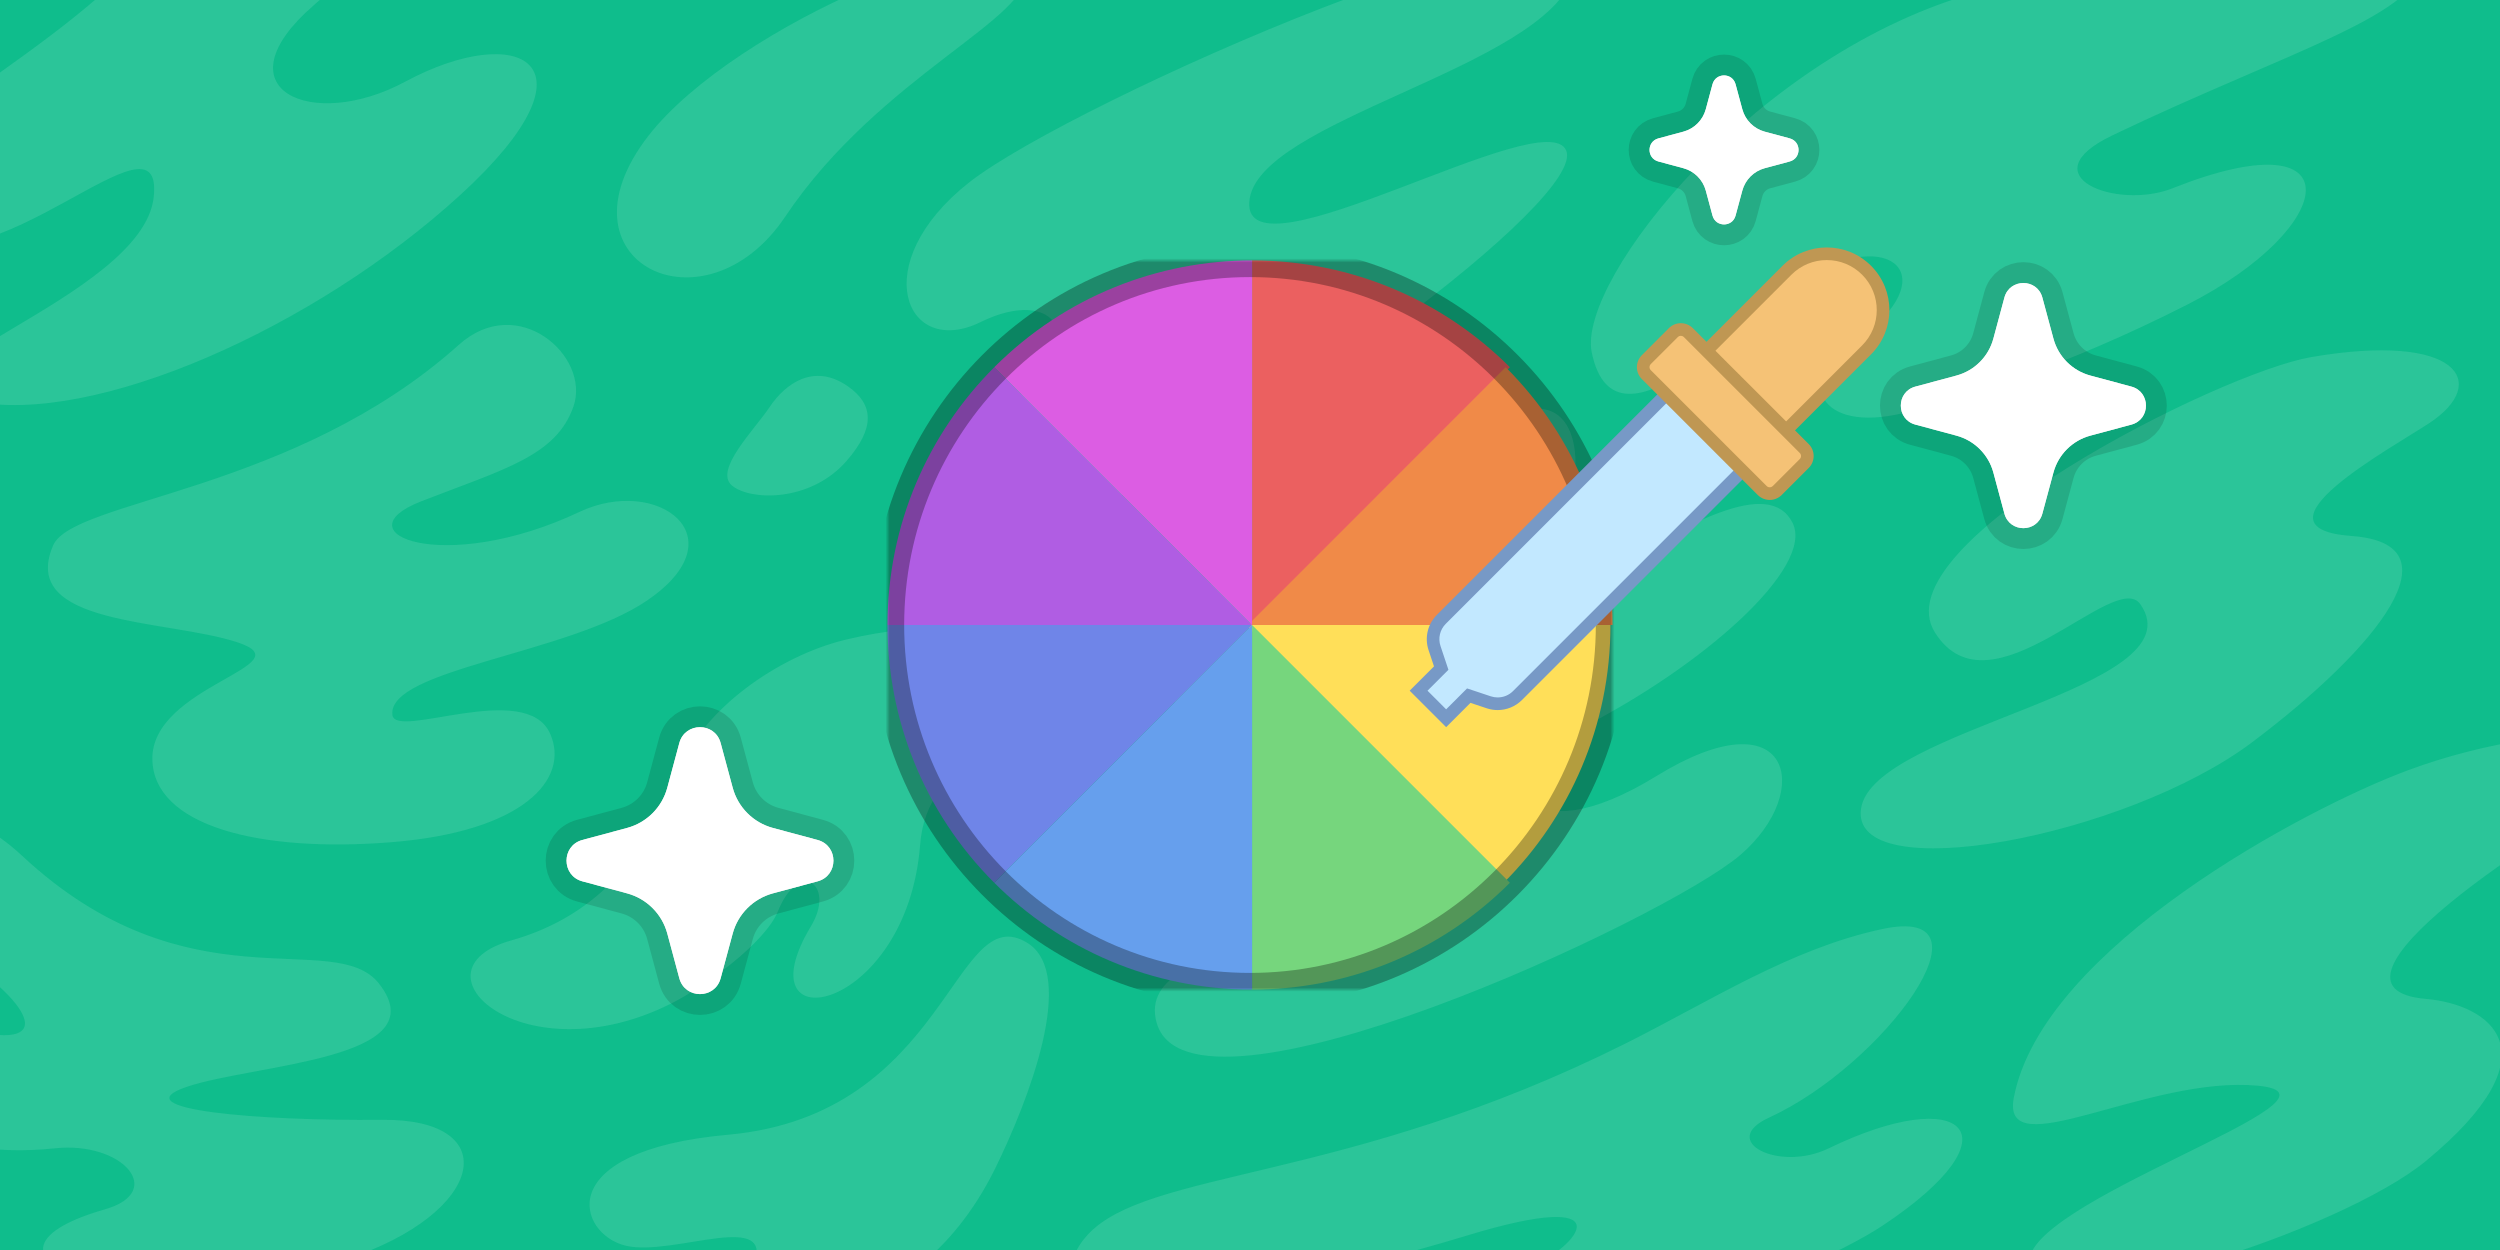 <?xml version="1.0" encoding="UTF-8" standalone="no"?>
<!DOCTYPE svg PUBLIC "-//W3C//DTD SVG 1.1//EN" "http://www.w3.org/Graphics/SVG/1.1/DTD/svg11.dtd">
<!-- Created with Vectornator (http://vectornator.io/) -->
<svg height="300.0pt" stroke-miterlimit="10" style="fill-rule:nonzero;clip-rule:evenodd;stroke-linecap:round;stroke-linejoin:round;" version="1.1" viewBox="0 0 600 300" width="600.0pt" xml:space="preserve" xmlns="http://www.w3.org/2000/svg" xmlns:xlink="http://www.w3.org/1999/xlink">
<rect x="0" y="0" width="600" height="300" fill="#333333" stroke="none"/>
<defs>
<path d="M213.002 150C213.002 101.676 251.952 62.502 300 62.502C348.048 62.502 386.998 101.676 386.998 150C386.998 198.324 348.048 237.498 300 237.498C251.952 237.498 213.002 198.324 213.002 150Z" id="Fill"/>
</defs>
<clipPath id="ArtboardFrame">
<rect height="300" width="600" x="0" y="0"/>
</clipPath>
<g clip-path="url(#ArtboardFrame)" id="g">
<path d="M2e-05 300L2e-05 0L600 0C600 0 600 131.55 600 186C600 228.628 600 300 600 300L2e-05 300Z" fill="#0fbd8c" fill-rule="nonzero" opacity="1" stroke="none"/>
<g opacity="1">
<path d="M377.769-6.183C370.871 16.421 301.084 28.779 299.821 48.493C298.557 68.209 370.698 24.486 375.858 36.069C381.018 47.654 301.354 106.167 259.192 123.272C233.786 133.578 213.743 119.013 242.995 96.47C262.566 81.388 253.355 68.428 235.348 77.293C217.34 86.159 207.76 63.295 232.637 43.755C257.514 24.215 385.572-31.764 377.769-6.183ZM188.434 52.019C169.115 80.842 132.183 62.861 155.591 32.636C176.305 5.896 242.835-21.818 246.086-6.935C248.473 3.995 211.162 18.105 188.434 52.019ZM29.561-6.155C61.01-36.664 87.575-66.399 106.282-65.479C125.719-64.523 108.358-27.325 75.355 1.211C51.972 21.429 74.807 31.688 97.231 19.617C124.329 5.029 145.452 14.79 110.479 46.776C75.506 78.763 22.402 102.301-6.564 96.266C-35.528 90.231 34.122 71.798 36.886 47.382C39.601 23.39-2.64 71.824-24.665 55.712C-46.042 40.075 0.352 22.179 29.562-6.155L29.561-6.155ZM382.017 84.552C378.466 67.18 421.812 12.446 474.969-1.984C528.401-16.489 578.637-22.13 580.793-9.584C582.932 2.888 549.043 12.309 506.943 32.494C486.588 42.252 508.123 50.476 521.374 45.204C565.202 27.772 561.778 54.412 524.774 73.194C495.859 87.871 471.402 95.57 456.913 99.102C435.899 104.225 431.519 90.652 443.517 82.993C466.935 68.042 455.674 54.242 434.711 65.843C421.433 73.191 387.763 112.649 382.017 84.552ZM362.46 99.48C374.886 94.506 378.11 103.623 378.11 110.988C378.11 118.356 365.682 121.117 358.776 116.974C351.871 112.831 353.806 102.942 362.46 99.48L362.46 99.48ZM12.756 130.901C17.496 119.932 70.628 118.179 110.137 82.747C124.352 69.999 141.776 85.571 137.64 97.521C133.506 109.471 120.872 112.62 101.096 120.309C81.323 127.998 106.467 138.247 139.094 122.851C157.757 114.046 177.754 128.889 155.219 144.175C136.384 156.951 92.984 160.614 94.17 171.573C94.826 177.659 126.331 163.018 132.056 176.139C136.815 187.043 125.537 199.574 94.023 202.118C61.916 204.71 36.946 198.107 36.573 182.334C36.149 164.478 73.818 159.639 56.893 154.119C39.874 148.571 4.403 150.239 12.756 130.902L12.756 130.901ZM203.452 92.69C209.797 97.102 209.994 102.729 203.25 110.535C194.506 120.658 179.914 120.187 175.628 116.485C171.343 112.783 181.031 103.196 184.73 97.673C188.43 92.151 195.282 87.01 203.452 92.69ZM203.062 153.502C240.682 144.508 261.85 159.586 253.424 169.887C244.322 181.011 222.536 180.986 220.825 202.765C217.625 243.517 177.539 250.728 194.644 222.278C200.635 212.31 191.837 205.994 186.68 218.738C183.566 226.429 168.798 236.984 160.994 240.887C125.574 258.596 97.333 232.866 122.667 225.716C139.151 221.063 153.961 209.874 163.421 184.249C168.46 170.594 186.538 157.453 203.062 153.502L203.062 153.502ZM90.97 236.083C105.23 254.314 61.176 255.332 44.907 260.809C28.637 266.286 62.164 269.066 91.659 268.76C121.156 268.453 116.692 291.106 83.167 302.203C31.659 319.25-14.257 301.547 25.212 290.236C39.932 286.015 29.469 273.84 13.13 275.596C-17.724 278.913-40.593 263.684-35.401 251.787C-29.541 238.36-15.041 247.399-0.377 248.402C14.286 249.407 1.594 235.034-17.394 225.138C-50.008 208.14-22.724 179.227 5.282 205.365C45.183 242.606 80.293 222.433 90.969 236.083L90.97 236.083ZM238.911 280.28C217.856 323.275 174.627 319.051 180.696 304.375C186.764 289.699 161.801 301.655 150.238 298.979C138.676 296.306 131.82 276.206 174.753 272.338C227.648 267.568 228.885 215.392 246.549 226.287C258.696 233.776 246.716 264.343 238.911 280.281L238.911 280.28ZM554.693 85.707C589.957 79.646 597.767 91.789 583.085 101.508C573.981 107.536 538.527 126.762 564.421 128.645C590.318 130.529 571.018 155.15 540.606 178.071C510.195 200.993 443.754 213.376 446.657 194.045C449.562 174.715 527.801 165.44 513.712 145.04C507.593 136.179 477.666 172.929 464.38 151.784C451.093 130.638 532.586 89.504 554.692 85.707L554.693 85.707ZM325.17 121.931C336.426 112.402 359.446 126.163 338.74 145.047C333.947 149.418 321.628 153.604 328.988 157.918C351.223 170.951 418.992 103.253 430.203 125.463C435.593 136.143 408.565 160.027 379.063 174.947C357.284 185.961 365.225 206.139 397.55 186.258C429.876 166.376 435.58 189.811 417.673 205.192C399.767 220.571 285.365 273.837 277.571 245.371C271.504 223.232 335.421 227.287 327.467 212.983C321.628 202.487 277.176 230.357 261.441 212.257C246.212 194.744 303.216 183.141 299.566 172.64C296.684 164.354 269.407 176.029 268.879 155.744C268.471 140.023 297.927 144.987 325.169 121.931L325.17 121.931ZM483.315 263.456C490.158 227.459 553.563 193.9 577.89 184.877C616.167 170.685 656.164 175.416 633.585 187.028C611.007 198.642 551.657 237.099 582.204 239.738C597.239 241.037 614.232 252.191 582.204 278.644C561.874 295.438 491.017 318.644 487.147 303.806C483.277 288.967 568.428 263.16 541.98 260.578C515.532 257.998 480.117 280.289 483.315 263.456ZM389.946 250.535C410.606 240.208 429.712 227.701 451.706 222.98C480.389 216.824 452.098 255.634 424.563 268.225C412.231 273.863 426.998 281.378 438.865 275.617C471.112 259.963 485.137 271.989 451.836 294.136C443.557 299.643 417.977 312.68 386.917 316.662C355.561 320.685 356.376 309.141 366.079 304.814C380.032 298.592 389.59 285.103 352.18 296.496C285.306 316.861 245.691 313.47 260.915 296.496C275.134 280.645 323.071 283.961 389.946 250.535Z" fill="#ffffff" fill-opacity="0.733" fill-rule="evenodd" opacity="0.1" stroke="none"/>
<path d="M377.769-6.183C370.871 16.421 301.084 28.779 299.821 48.493C298.557 68.209 370.698 24.486 375.858 36.069C381.018 47.654 301.354 106.167 259.192 123.272C233.786 133.578 213.743 119.013 242.995 96.47C262.566 81.388 253.355 68.428 235.348 77.293C217.34 86.159 207.76 63.295 232.637 43.755C257.514 24.215 385.572-31.764 377.769-6.183ZM188.434 52.019C169.115 80.842 132.183 62.861 155.591 32.636C176.305 5.896 242.835-21.818 246.086-6.935C248.473 3.995 211.162 18.105 188.434 52.019ZM29.561-6.155C61.01-36.664 87.575-66.399 106.282-65.479C125.719-64.523 108.358-27.325 75.355 1.211C51.972 21.429 74.807 31.688 97.231 19.617C124.329 5.029 145.452 14.79 110.479 46.776C75.506 78.763 22.402 102.301-6.564 96.266C-35.528 90.231 34.122 71.798 36.886 47.382C39.601 23.39-2.64 71.824-24.665 55.712C-46.042 40.075 0.352 22.179 29.562-6.155L29.561-6.155ZM382.017 84.552C378.466 67.18 421.812 12.446 474.969-1.984C528.401-16.489 578.637-22.13 580.793-9.584C582.932 2.888 549.043 12.309 506.943 32.494C486.588 42.252 508.123 50.476 521.374 45.204C565.202 27.772 561.778 54.412 524.774 73.194C495.859 87.871 471.402 95.57 456.913 99.102C435.899 104.225 431.519 90.652 443.517 82.993C466.935 68.042 455.674 54.242 434.711 65.843C421.433 73.191 387.763 112.649 382.017 84.552ZM362.46 99.48C374.886 94.506 378.11 103.623 378.11 110.988C378.11 118.356 365.682 121.117 358.776 116.974C351.871 112.831 353.806 102.942 362.46 99.48L362.46 99.48ZM12.756 130.901C17.496 119.932 70.628 118.179 110.137 82.747C124.352 69.999 141.776 85.571 137.64 97.521C133.506 109.471 120.872 112.62 101.096 120.309C81.323 127.998 106.467 138.247 139.094 122.851C157.757 114.046 177.754 128.889 155.219 144.175C136.384 156.951 92.984 160.614 94.17 171.573C94.826 177.659 126.331 163.018 132.056 176.139C136.815 187.043 125.537 199.574 94.023 202.118C61.916 204.71 36.946 198.107 36.573 182.334C36.149 164.478 73.818 159.639 56.893 154.119C39.874 148.571 4.403 150.239 12.756 130.902L12.756 130.901ZM203.452 92.69C209.797 97.102 209.994 102.729 203.25 110.535C194.506 120.658 179.914 120.187 175.628 116.485C171.343 112.783 181.031 103.196 184.73 97.673C188.43 92.151 195.282 87.01 203.452 92.69ZM203.062 153.502C240.682 144.508 261.85 159.586 253.424 169.887C244.322 181.011 222.536 180.986 220.825 202.765C217.625 243.517 177.539 250.728 194.644 222.278C200.635 212.31 191.837 205.994 186.68 218.738C183.566 226.429 168.798 236.984 160.994 240.887C125.574 258.596 97.333 232.866 122.667 225.716C139.151 221.063 153.961 209.874 163.421 184.249C168.46 170.594 186.538 157.453 203.062 153.502L203.062 153.502ZM90.97 236.083C105.23 254.314 61.176 255.332 44.907 260.809C28.637 266.286 62.164 269.066 91.659 268.76C121.156 268.453 116.692 291.106 83.167 302.203C31.659 319.25-14.257 301.547 25.212 290.236C39.932 286.015 29.469 273.84 13.13 275.596C-17.724 278.913-40.593 263.684-35.401 251.787C-29.541 238.36-15.041 247.399-0.377 248.402C14.286 249.407 1.594 235.034-17.394 225.138C-50.008 208.14-22.724 179.227 5.282 205.365C45.183 242.606 80.293 222.433 90.969 236.083L90.97 236.083ZM238.911 280.28C217.856 323.275 174.627 319.051 180.696 304.375C186.764 289.699 161.801 301.655 150.238 298.979C138.676 296.306 131.82 276.206 174.753 272.338C227.648 267.568 228.885 215.392 246.549 226.287C258.696 233.776 246.716 264.343 238.911 280.281L238.911 280.28ZM554.693 85.707C589.957 79.646 597.767 91.789 583.085 101.508C573.981 107.536 538.527 126.762 564.421 128.645C590.318 130.529 571.018 155.15 540.606 178.071C510.195 200.993 443.754 213.376 446.657 194.045C449.562 174.715 527.801 165.44 513.712 145.04C507.593 136.179 477.666 172.929 464.38 151.784C451.093 130.638 532.586 89.504 554.692 85.707L554.693 85.707ZM325.17 121.931C336.426 112.402 359.446 126.163 338.74 145.047C333.947 149.418 321.628 153.604 328.988 157.918C351.223 170.951 418.992 103.253 430.203 125.463C435.593 136.143 408.565 160.027 379.063 174.947C357.284 185.961 365.225 206.139 397.55 186.258C429.876 166.376 435.58 189.811 417.673 205.192C399.767 220.571 285.365 273.837 277.571 245.371C271.504 223.232 335.421 227.287 327.467 212.983C321.628 202.487 277.176 230.357 261.441 212.257C246.212 194.744 303.216 183.141 299.566 172.64C296.684 164.354 269.407 176.029 268.879 155.744C268.471 140.023 297.927 144.987 325.169 121.931L325.17 121.931ZM483.315 263.456C490.158 227.459 553.563 193.9 577.89 184.877C616.167 170.685 656.164 175.416 633.585 187.028C611.007 198.642 551.657 237.099 582.204 239.738C597.239 241.037 614.232 252.191 582.204 278.644C561.874 295.438 491.017 318.644 487.147 303.806C483.277 288.967 568.428 263.16 541.98 260.578C515.532 257.998 480.117 280.289 483.315 263.456ZM389.946 250.535C410.606 240.208 429.712 227.701 451.706 222.98C480.389 216.824 452.098 255.634 424.563 268.225C412.231 273.863 426.998 281.378 438.865 275.617C471.112 259.963 485.137 271.989 451.836 294.136C443.557 299.643 417.977 312.68 386.917 316.662C355.561 320.685 356.376 309.141 366.079 304.814C380.032 298.592 389.59 285.103 352.18 296.496C285.306 316.861 245.691 313.47 260.915 296.496C275.134 280.645 323.071 283.961 389.946 250.535Z" fill="#ffffff" fill-opacity="0.541" fill-rule="evenodd" opacity="0.1" stroke="none"/>
</g>
<g opacity="1">
<path d="M403.995 31.604C406.628 30.898 408.684 28.841 409.39 26.208L411 20.223C411.764 17.393 415.778 17.393 416.538 20.223L418.152 26.208C418.858 28.841 420.914 30.898 423.543 31.604L429.528 33.213C432.358 33.977 432.358 37.992 429.528 38.756L423.543 40.365C420.914 41.072 418.858 43.128 418.152 45.756L416.538 51.742C415.778 54.571 411.764 54.571 411 51.742L409.39 45.756C408.684 43.128 406.628 41.072 403.995 40.365L398.009 38.756C395.18 37.992 395.18 33.977 398.009 33.213L403.995 31.604Z" fill="#ffffff" fill-rule="evenodd" opacity="1" stroke="#000000" stroke-linecap="butt" stroke-linejoin="miter" stroke-opacity="0.129" stroke-width="10"/>
<path d="M403.995 31.604C406.628 30.898 408.684 28.841 409.39 26.208L411 20.223C411.764 17.393 415.778 17.393 416.538 20.223L418.152 26.208C418.858 28.841 420.914 30.898 423.543 31.604L429.528 33.213C432.358 33.977 432.358 37.992 429.528 38.756L423.543 40.365C420.914 41.072 418.858 43.128 418.152 45.756L416.538 51.742C415.778 54.571 411.764 54.571 411 51.742L409.39 45.756C408.684 43.128 406.628 41.072 403.995 40.365L398.009 38.756C395.18 37.992 395.18 33.977 398.009 33.213L403.995 31.604Z" fill="#ffffff" fill-rule="evenodd" opacity="1" stroke="none"/>
</g>
<g opacity="1">
<path d="M469.533 90.137C473.865 88.975 477.247 85.593 478.409 81.261L481.057 71.415C482.314 66.76 488.918 66.76 490.168 71.415L492.823 81.261C493.984 85.593 497.367 88.975 501.691 90.137L511.538 92.785C516.193 94.042 516.193 100.646 511.538 101.903L501.691 104.551C497.367 105.712 493.984 109.095 492.823 113.419L490.168 123.266C488.918 127.921 482.314 127.921 481.057 123.266L478.409 113.419C477.247 109.095 473.865 105.712 469.533 104.551L459.687 101.903C455.032 100.646 455.032 94.042 459.687 92.785L469.533 90.137Z" fill="#ffffff" fill-rule="evenodd" opacity="1" stroke="#000000" stroke-linecap="butt" stroke-linejoin="miter" stroke-opacity="0.129" stroke-width="10"/>
<path d="M469.533 90.137C473.865 88.975 477.247 85.593 478.409 81.261L481.057 71.415C482.314 66.76 488.918 66.76 490.168 71.415L492.823 81.261C493.984 85.593 497.367 88.975 501.691 90.137L511.538 92.785C516.193 94.042 516.193 100.646 511.538 101.903L501.691 104.551C497.367 105.712 493.984 109.095 492.823 113.419L490.168 123.266C488.918 127.921 482.314 127.921 481.057 123.266L478.409 113.419C477.247 109.095 473.865 105.712 469.533 104.551L459.687 101.903C455.032 100.646 455.032 94.042 459.687 92.785L469.533 90.137Z" fill="#ffffff" fill-rule="evenodd" opacity="1" stroke="none"/>
</g>
<g opacity="1">
<path d="M150.488 198.71C155.205 197.445 158.888 193.762 160.153 189.046L163.035 178.325C164.405 173.256 171.595 173.256 172.956 178.325L175.846 189.046C177.112 193.762 180.795 197.445 185.503 198.71L196.224 201.593C201.293 202.962 201.293 210.152 196.224 211.521L185.503 214.404C180.795 215.669 177.112 219.352 175.846 224.06L172.956 234.782C171.595 239.85 164.405 239.85 163.035 234.782L160.153 224.06C158.888 219.352 155.205 215.669 150.488 214.404L139.767 211.521C134.699 210.152 134.699 202.962 139.767 201.593L150.488 198.71Z" fill="#ffffff" fill-rule="evenodd" opacity="1" stroke="#000000" stroke-linecap="butt" stroke-linejoin="miter" stroke-opacity="0.129" stroke-width="10"/>
<path d="M150.488 198.71C155.205 197.445 158.888 193.762 160.153 189.046L163.035 178.325C164.405 173.256 171.595 173.256 172.956 178.325L175.846 189.046C177.112 193.762 180.795 197.445 185.503 198.71L196.224 201.593C201.293 202.962 201.293 210.152 196.224 211.521L185.503 214.404C180.795 215.669 177.112 219.352 175.846 224.06L172.956 234.782C171.595 239.85 164.405 239.85 163.035 234.782L160.153 224.06C158.888 219.352 155.205 215.669 150.488 214.404L139.767 211.521C134.699 210.152 134.699 202.962 139.767 201.593L150.488 198.71Z" fill="#ffffff" fill-rule="evenodd" opacity="1" stroke="none"/>
</g>
<g opacity="1">
<path d="M362.371 88.129C346.539 72.297 324.664 62.502 300.5 62.502L300.5 150L362.371 88.129Z" fill="#eb6060" fill-rule="nonzero" opacity="1" stroke="none"/>
<path d="M386.998 150C386.998 127.605 378.458 105.215 361.371 88.129L299.5 150L386.998 150Z" fill="#f08a48" fill-rule="nonzero" opacity="1" stroke="none"/>
<path d="M360.883 211.871C376.716 196.039 386.511 174.164 386.511 150L299.012 150L360.883 211.871Z" fill="#ffdf59" fill-rule="nonzero" opacity="1" stroke="none"/>
<path d="M300.5 237.498C322.895 237.498 345.285 228.958 362.371 211.871L300.5 150L300.5 237.498Z" fill="#76d67d" fill-rule="nonzero" opacity="1" stroke="none"/>
<path d="M238.629 211.871C254.461 227.703 276.336 237.498 300.5 237.498L300.5 150L238.629 211.871Z" fill="#669fed" fill-rule="nonzero" opacity="1" stroke="none"/>
<path d="M213.002 150C213.002 172.395 221.542 194.785 238.629 211.871L300.5 150L213.002 150Z" fill="#6f85e8" fill-rule="nonzero" opacity="1" stroke="none"/>
<path d="M238.629 88.129C222.797 103.961 213.002 125.836 213.002 150L300.5 150L238.629 88.129Z" fill="#b05de3" fill-rule="nonzero" opacity="1" stroke="none"/>
<path d="M300.5 62.502C278.105 62.502 255.715 71.042 238.629 88.129L300.5 150L300.5 62.502Z" fill="#dc5de3" fill-rule="nonzero" opacity="1" stroke="none"/>
<g opacity="1">
<mask height="174.997" id="StrokeMask" maskUnits="userSpaceOnUse" width="173.997" x="213.002" y="62.502">
<rect fill="#000000" height="174.997" stroke="none" width="173.997" x="213.002" y="62.502"/>
<use fill="#ffffff" fill-rule="evenodd" stroke="none" xlink:href="#Fill"/>
</mask>
<use fill="none" mask="url(#StrokeMask)" stroke="#000000" stroke-linecap="butt" stroke-linejoin="miter" stroke-opacity="0.3" stroke-width="8" xlink:href="#Fill"/>
</g>
</g>
<g opacity="1">
<path d="M406.789 86.944L428.874 64.859C431.425 62.308 434.819 60.902 438.427 60.902C442.036 60.902 445.432 62.308 447.981 64.859C450.535 67.41 451.941 70.807 451.941 74.416C451.941 78.024 450.535 81.418 447.981 83.969L425.899 106.054L406.789 86.944Z" fill="#f5c276" fill-rule="nonzero" opacity="1" stroke="none"/>
<path d="M438.427 62.417C441.633 62.417 444.645 63.666 446.911 65.932C451.589 70.61 451.589 78.221 446.911 82.899L425.899 103.912L408.931 86.944L429.944 65.932C432.21 63.666 435.225 62.417 438.427 62.417M438.427 59.387C434.582 59.387 430.734 60.854 427.801 63.79L404.647 86.944L425.899 108.196L449.053 85.041C454.922 79.172 454.922 69.659 449.053 63.79C446.12 60.854 442.275 59.387 438.427 59.387L438.427 59.387Z" fill="#bf9753" fill-rule="nonzero" opacity="1" stroke="none"/>
<path d="M340.462 165.767L345.891 160.34L344.292 155.535C343.473 153.099 344.101 150.457 345.916 148.639L400.511 94.043L418.8 112.329L364.204 166.927C362.928 168.2 361.238 168.9 359.435 168.9L359.435 168.9C358.714 168.9 357.996 168.785 357.308 168.554L352.506 166.952L347.076 172.381L340.462 165.767Z" fill="#c2e8ff" fill-rule="nonzero" opacity="1" stroke="none"/>
<path d="M400.511 96.188L416.655 112.332L363.131 165.855C362.144 166.843 360.832 167.385 359.435 167.385C358.874 167.385 358.317 167.294 357.784 167.115L353.869 165.809L352.094 165.222L350.769 166.546L347.076 170.239L342.604 165.767L346.297 162.073L347.621 160.749L347.031 158.974L345.725 155.059C345.094 153.169 345.579 151.12 346.988 149.712L400.511 96.188M400.511 91.904L344.846 147.569C342.634 149.781 341.865 153.05 342.852 156.017L344.158 159.931L338.32 165.767L347.076 174.523L352.912 168.688L356.826 169.994C357.681 170.278 358.562 170.418 359.435 170.418C361.589 170.418 363.698 169.572 365.274 168L420.939 112.335L400.511 91.904L400.511 91.904Z" fill="#7799c6" fill-rule="nonzero" opacity="1" stroke="none"/>
<g opacity="1">
<path d="M424.735 118.47C424.054 118.47 423.414 118.207 422.932 117.725L395.115 89.91C394.124 88.917 394.124 87.302 395.115 86.308L401.596 79.827C402.078 79.345 402.717 79.082 403.399 79.082C404.077 79.082 404.717 79.345 405.198 79.827L433.016 107.641C434.007 108.635 434.007 110.25 433.016 111.244L426.535 117.725C426.053 118.207 425.414 118.47 424.735 118.47Z" fill="#f5c276" fill-rule="nonzero" opacity="1" stroke="none"/>
<path d="M403.399 80.597C403.559 80.597 403.865 80.636 404.129 80.9L431.943 108.714C432.346 109.117 432.346 109.771 431.943 110.171L425.462 116.652C425.199 116.916 424.893 116.955 424.732 116.955C424.572 116.955 424.266 116.916 424.002 116.652L396.188 88.838C395.785 88.435 395.785 87.781 396.188 87.38L402.672 80.9C402.932 80.636 403.241 80.597 403.399 80.597M403.399 77.567C402.359 77.567 401.32 77.964 400.526 78.757L394.045 85.238C392.461 86.823 392.461 89.395 394.045 90.983L421.86 118.797C422.657 119.588 423.696 119.985 424.735 119.985C425.774 119.985 426.814 119.588 427.608 118.794L434.089 112.314C435.673 110.729 435.673 108.157 434.089 106.569L406.274 78.754C405.477 77.964 404.438 77.567 403.399 77.567L403.399 77.567Z" fill="#bf9753" fill-rule="nonzero" opacity="1" stroke="none"/>
</g>
</g>
</g>
</svg>
